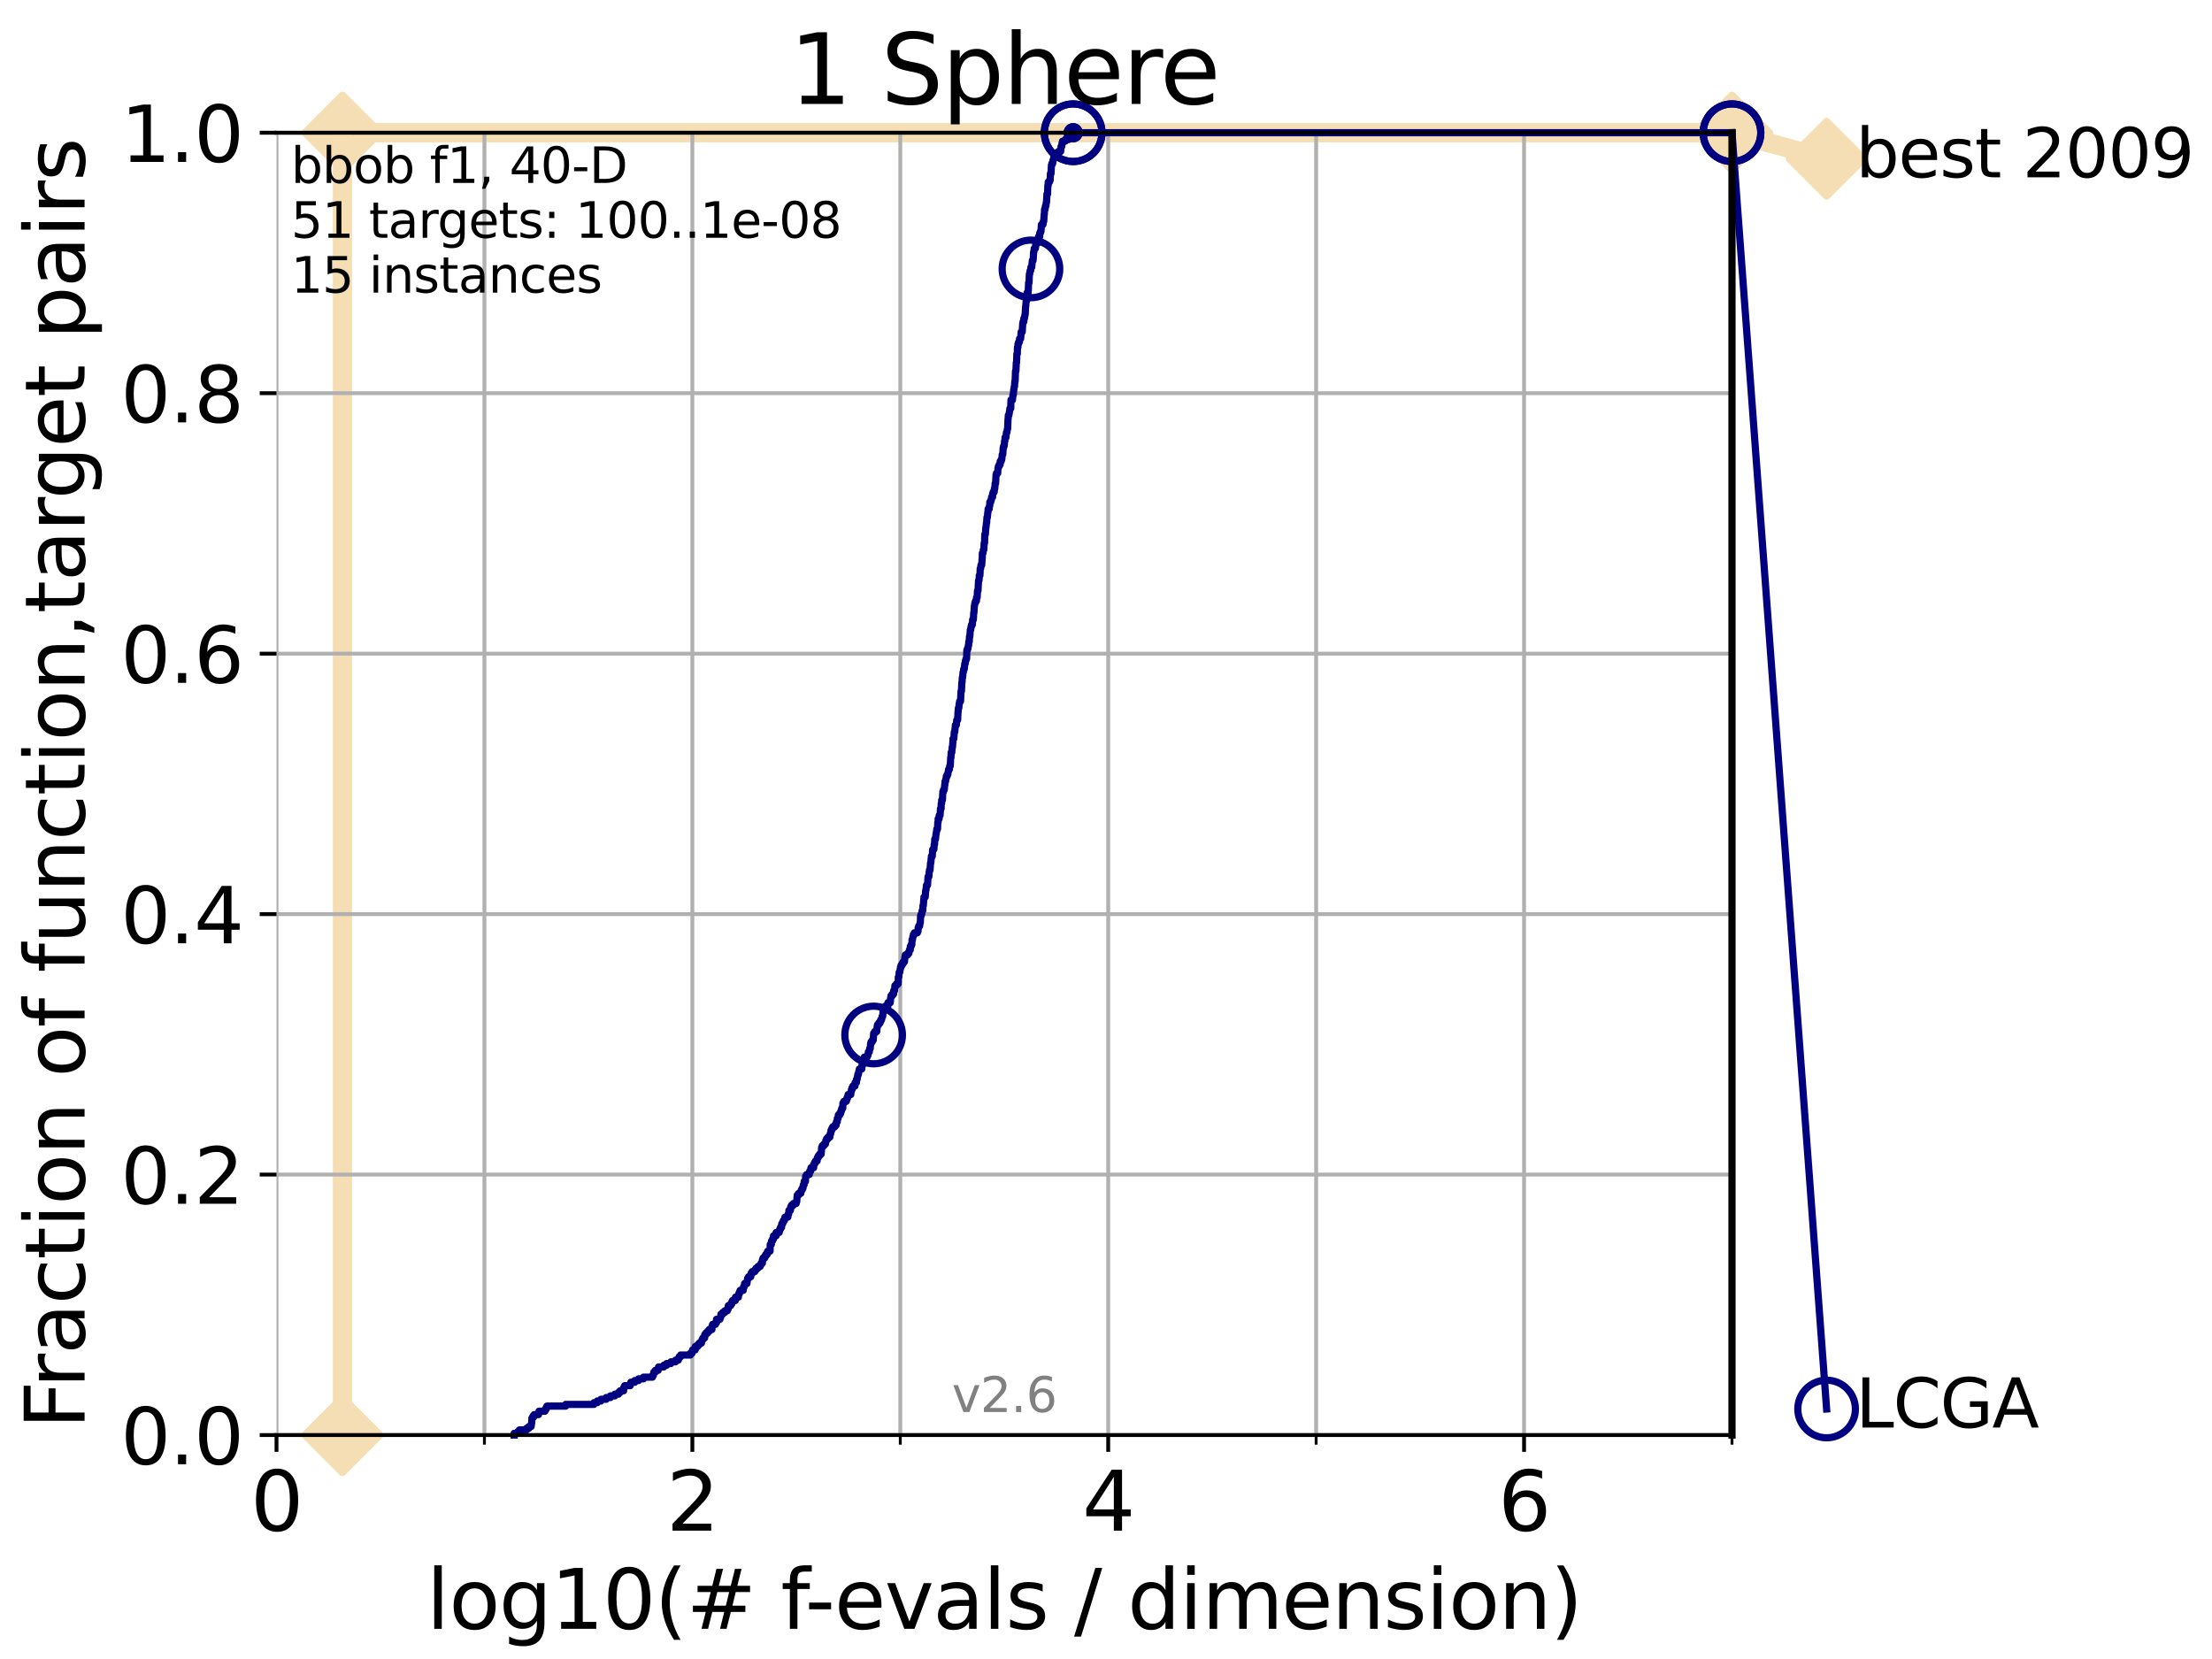 <?xml version="1.0" encoding="utf-8" standalone="no"?>
<!DOCTYPE svg PUBLIC "-//W3C//DTD SVG 1.1//EN"
  "http://www.w3.org/Graphics/SVG/1.1/DTD/svg11.dtd">
<svg xmlns:xlink="http://www.w3.org/1999/xlink" width="460.8pt" height="345.6pt" viewBox="0 0 460.8 345.6" xmlns="http://www.w3.org/2000/svg" version="1.1">
 <defs>
  <style type="text/css">*{stroke-linejoin: round; stroke-linecap: butt}</style>
 </defs>
 <g id="figure_1">
  <g id="patch_1">
   <path d="M 0 345.6 
L 460.8 345.6 
L 460.8 0 
L 0 0 
z
" style="fill: #ffffff"/>
  </g>
  <g id="axes_1">
   <g id="patch_2">
    <path d="M 57.6 298.944 
L 360.806 298.944 
L 360.806 27.648 
L 57.6 27.648 
z
" style="fill: #ffffff"/>
   </g>
   <g id="line2d_1">
    <path d="M 71.332 298.944 
L 71.332 27.648 
L 360.806 27.648 
" style="fill: none; stroke: #f5deb3; stroke-width: 4; stroke-linecap: square"/>
   </g>
   <g id="line2d_2">
    <defs>
     <path id="mf26e2d98b4" d="M 0 7.778 
L 7.778 0 
L 0 -7.778 
L -7.778 0 
z
" style="stroke: #f5deb3; stroke-width: 1.5; stroke-linejoin: miter"/>
    </defs>
    <g>
     <use xlink:href="#mf26e2d98b4" x="71.332" y="298.944" style="fill: #f5deb3; stroke: #f5deb3; stroke-width: 1.5; stroke-linejoin: miter"/>
     <use xlink:href="#mf26e2d98b4" x="71.332" y="298.944" style="fill: #f5deb3; stroke: #f5deb3; stroke-width: 1.5; stroke-linejoin: miter"/>
     <use xlink:href="#mf26e2d98b4" x="71.332" y="27.648" style="fill: #f5deb3; stroke: #f5deb3; stroke-width: 1.5; stroke-linejoin: miter"/>
     <use xlink:href="#mf26e2d98b4" x="71.332" y="27.648" style="fill: #f5deb3; stroke: #f5deb3; stroke-width: 1.5; stroke-linejoin: miter"/>
     <use xlink:href="#mf26e2d98b4" x="360.806" y="27.648" style="fill: #f5deb3; stroke: #f5deb3; stroke-width: 1.5; stroke-linejoin: miter"/>
    </g>
   </g>
   <g id="line2d_3">
    <path style="fill: none; stroke: #f5deb3; stroke-width: 4; stroke-linecap: square"/>
    <g/>
   </g>
   <g id="line2d_4">
    <path d="M 360.806 27.648 
L 380.515 33.074 
" style="fill: none; stroke: #f5deb3; stroke-width: 4; stroke-linecap: square"/>
    <g>
     <use xlink:href="#mf26e2d98b4" x="360.806" y="27.648" style="fill: #f5deb3; stroke: #f5deb3; stroke-width: 1.5; stroke-linejoin: miter"/>
     <use xlink:href="#mf26e2d98b4" x="380.515" y="33.074" style="fill: #f5deb3; stroke: #f5deb3; stroke-width: 1.5; stroke-linejoin: miter"/>
    </g>
   </g>
   <g id="matplotlib.axis_1">
    <g id="xtick_1">
     <g id="line2d_5">
      <path d="M 57.6 298.944 
L 57.6 27.648 
" clip-path="url(#pae70e0c461)" style="fill: none; stroke: #b0b0b0; stroke-width: 0.8; stroke-linecap: square"/>
     </g>
     <g id="line2d_6">
      <defs>
       <path id="m8754c2c9b6" d="M 0 0 
L 0 3.5 
" style="stroke: #000000; stroke-width: 0.8"/>
      </defs>
      <g>
       <use xlink:href="#m8754c2c9b6" x="57.6" y="298.944" style="stroke: #000000; stroke-width: 0.8"/>
      </g>
     </g>
     <g id="text_1">
      <!-- 0 -->
      <g transform="translate(52.192 318.861)scale(0.17 -0.17)">
       <defs>
        <path id="DejaVuSans-30" d="M 2034 4250 
Q 1547 4250 1301 3770 
Q 1056 3291 1056 2328 
Q 1056 1369 1301 889 
Q 1547 409 2034 409 
Q 2525 409 2770 889 
Q 3016 1369 3016 2328 
Q 3016 3291 2770 3770 
Q 2525 4250 2034 4250 
z
M 2034 4750 
Q 2819 4750 3233 4129 
Q 3647 3509 3647 2328 
Q 3647 1150 3233 529 
Q 2819 -91 2034 -91 
Q 1250 -91 836 529 
Q 422 1150 422 2328 
Q 422 3509 836 4129 
Q 1250 4750 2034 4750 
z
" transform="scale(0.016)"/>
       </defs>
       <use xlink:href="#DejaVuSans-30"/>
      </g>
     </g>
    </g>
    <g id="xtick_2">
     <g id="line2d_7">
      <path d="M 144.23 298.944 
L 144.23 27.648 
" clip-path="url(#pae70e0c461)" style="fill: none; stroke: #b0b0b0; stroke-width: 0.8; stroke-linecap: square"/>
     </g>
     <g id="line2d_8">
      <g>
       <use xlink:href="#m8754c2c9b6" x="144.23" y="298.944" style="stroke: #000000; stroke-width: 0.8"/>
      </g>
     </g>
     <g id="text_2">
      <!-- 2 -->
      <g transform="translate(138.822 318.861)scale(0.17 -0.17)">
       <defs>
        <path id="DejaVuSans-32" d="M 1228 531 
L 3431 531 
L 3431 0 
L 469 0 
L 469 531 
Q 828 903 1448 1529 
Q 2069 2156 2228 2338 
Q 2531 2678 2651 2914 
Q 2772 3150 2772 3378 
Q 2772 3750 2511 3984 
Q 2250 4219 1831 4219 
Q 1534 4219 1204 4116 
Q 875 4013 500 3803 
L 500 4441 
Q 881 4594 1212 4672 
Q 1544 4750 1819 4750 
Q 2544 4750 2975 4387 
Q 3406 4025 3406 3419 
Q 3406 3131 3298 2873 
Q 3191 2616 2906 2266 
Q 2828 2175 2409 1742 
Q 1991 1309 1228 531 
z
" transform="scale(0.016)"/>
       </defs>
       <use xlink:href="#DejaVuSans-32"/>
      </g>
     </g>
    </g>
    <g id="xtick_3">
     <g id="line2d_9">
      <path d="M 230.861 298.944 
L 230.861 27.648 
" clip-path="url(#pae70e0c461)" style="fill: none; stroke: #b0b0b0; stroke-width: 0.8; stroke-linecap: square"/>
     </g>
     <g id="line2d_10">
      <g>
       <use xlink:href="#m8754c2c9b6" x="230.861" y="298.944" style="stroke: #000000; stroke-width: 0.8"/>
      </g>
     </g>
     <g id="text_3">
      <!-- 4 -->
      <g transform="translate(225.453 318.861)scale(0.17 -0.17)">
       <defs>
        <path id="DejaVuSans-34" d="M 2419 4116 
L 825 1625 
L 2419 1625 
L 2419 4116 
z
M 2253 4666 
L 3047 4666 
L 3047 1625 
L 3713 1625 
L 3713 1100 
L 3047 1100 
L 3047 0 
L 2419 0 
L 2419 1100 
L 313 1100 
L 313 1709 
L 2253 4666 
z
" transform="scale(0.016)"/>
       </defs>
       <use xlink:href="#DejaVuSans-34"/>
      </g>
     </g>
    </g>
    <g id="xtick_4">
     <g id="line2d_11">
      <path d="M 317.491 298.944 
L 317.491 27.648 
" clip-path="url(#pae70e0c461)" style="fill: none; stroke: #b0b0b0; stroke-width: 0.8; stroke-linecap: square"/>
     </g>
     <g id="line2d_12">
      <g>
       <use xlink:href="#m8754c2c9b6" x="317.491" y="298.944" style="stroke: #000000; stroke-width: 0.8"/>
      </g>
     </g>
     <g id="text_4">
      <!-- 6 -->
      <g transform="translate(312.083 318.861)scale(0.17 -0.17)">
       <defs>
        <path id="DejaVuSans-36" d="M 2113 2584 
Q 1688 2584 1439 2293 
Q 1191 2003 1191 1497 
Q 1191 994 1439 701 
Q 1688 409 2113 409 
Q 2538 409 2786 701 
Q 3034 994 3034 1497 
Q 3034 2003 2786 2293 
Q 2538 2584 2113 2584 
z
M 3366 4563 
L 3366 3988 
Q 3128 4100 2886 4159 
Q 2644 4219 2406 4219 
Q 1781 4219 1451 3797 
Q 1122 3375 1075 2522 
Q 1259 2794 1537 2939 
Q 1816 3084 2150 3084 
Q 2853 3084 3261 2657 
Q 3669 2231 3669 1497 
Q 3669 778 3244 343 
Q 2819 -91 2113 -91 
Q 1303 -91 875 529 
Q 447 1150 447 2328 
Q 447 3434 972 4092 
Q 1497 4750 2381 4750 
Q 2619 4750 2861 4703 
Q 3103 4656 3366 4563 
z
" transform="scale(0.016)"/>
       </defs>
       <use xlink:href="#DejaVuSans-36"/>
      </g>
     </g>
    </g>
    <g id="xtick_5">
     <g id="line2d_13">
      <path d="M 100.915 298.944 
L 100.915 27.648 
" clip-path="url(#pae70e0c461)" style="fill: none; stroke: #b0b0b0; stroke-width: 0.8; stroke-linecap: square"/>
     </g>
     <g id="line2d_14">
      <defs>
       <path id="m5aed774a8b" d="M 0 0 
L 0 2 
" style="stroke: #000000; stroke-width: 0.6"/>
      </defs>
      <g>
       <use xlink:href="#m5aed774a8b" x="100.915" y="298.944" style="stroke: #000000; stroke-width: 0.6"/>
      </g>
     </g>
    </g>
    <g id="xtick_6">
     <g id="line2d_15">
      <path d="M 187.546 298.944 
L 187.546 27.648 
" clip-path="url(#pae70e0c461)" style="fill: none; stroke: #b0b0b0; stroke-width: 0.8; stroke-linecap: square"/>
     </g>
     <g id="line2d_16">
      <g>
       <use xlink:href="#m5aed774a8b" x="187.546" y="298.944" style="stroke: #000000; stroke-width: 0.6"/>
      </g>
     </g>
    </g>
    <g id="xtick_7">
     <g id="line2d_17">
      <path d="M 274.176 298.944 
L 274.176 27.648 
" clip-path="url(#pae70e0c461)" style="fill: none; stroke: #b0b0b0; stroke-width: 0.8; stroke-linecap: square"/>
     </g>
     <g id="line2d_18">
      <g>
       <use xlink:href="#m5aed774a8b" x="274.176" y="298.944" style="stroke: #000000; stroke-width: 0.6"/>
      </g>
     </g>
    </g>
    <g id="xtick_8">
     <g id="line2d_19">
      <path d="M 360.806 298.944 
L 360.806 27.648 
" clip-path="url(#pae70e0c461)" style="fill: none; stroke: #b0b0b0; stroke-width: 0.8; stroke-linecap: square"/>
     </g>
     <g id="line2d_20">
      <g>
       <use xlink:href="#m5aed774a8b" x="360.806" y="298.944" style="stroke: #000000; stroke-width: 0.6"/>
      </g>
     </g>
    </g>
    <g id="text_5">
     <!-- log10(# f-evals / dimension) -->
     <g transform="translate(88.823 339.314)scale(0.17 -0.17)">
      <defs>
       <path id="DejaVuSans-6c" d="M 603 4863 
L 1178 4863 
L 1178 0 
L 603 0 
L 603 4863 
z
" transform="scale(0.016)"/>
       <path id="DejaVuSans-6f" d="M 1959 3097 
Q 1497 3097 1228 2736 
Q 959 2375 959 1747 
Q 959 1119 1226 758 
Q 1494 397 1959 397 
Q 2419 397 2687 759 
Q 2956 1122 2956 1747 
Q 2956 2369 2687 2733 
Q 2419 3097 1959 3097 
z
M 1959 3584 
Q 2709 3584 3137 3096 
Q 3566 2609 3566 1747 
Q 3566 888 3137 398 
Q 2709 -91 1959 -91 
Q 1206 -91 779 398 
Q 353 888 353 1747 
Q 353 2609 779 3096 
Q 1206 3584 1959 3584 
z
" transform="scale(0.016)"/>
       <path id="DejaVuSans-67" d="M 2906 1791 
Q 2906 2416 2648 2759 
Q 2391 3103 1925 3103 
Q 1463 3103 1205 2759 
Q 947 2416 947 1791 
Q 947 1169 1205 825 
Q 1463 481 1925 481 
Q 2391 481 2648 825 
Q 2906 1169 2906 1791 
z
M 3481 434 
Q 3481 -459 3084 -895 
Q 2688 -1331 1869 -1331 
Q 1566 -1331 1297 -1286 
Q 1028 -1241 775 -1147 
L 775 -588 
Q 1028 -725 1275 -790 
Q 1522 -856 1778 -856 
Q 2344 -856 2625 -561 
Q 2906 -266 2906 331 
L 2906 616 
Q 2728 306 2450 153 
Q 2172 0 1784 0 
Q 1141 0 747 490 
Q 353 981 353 1791 
Q 353 2603 747 3093 
Q 1141 3584 1784 3584 
Q 2172 3584 2450 3431 
Q 2728 3278 2906 2969 
L 2906 3500 
L 3481 3500 
L 3481 434 
z
" transform="scale(0.016)"/>
       <path id="DejaVuSans-31" d="M 794 531 
L 1825 531 
L 1825 4091 
L 703 3866 
L 703 4441 
L 1819 4666 
L 2450 4666 
L 2450 531 
L 3481 531 
L 3481 0 
L 794 0 
L 794 531 
z
" transform="scale(0.016)"/>
       <path id="DejaVuSans-28" d="M 1984 4856 
Q 1566 4138 1362 3434 
Q 1159 2731 1159 2009 
Q 1159 1288 1364 580 
Q 1569 -128 1984 -844 
L 1484 -844 
Q 1016 -109 783 600 
Q 550 1309 550 2009 
Q 550 2706 781 3412 
Q 1013 4119 1484 4856 
L 1984 4856 
z
" transform="scale(0.016)"/>
       <path id="DejaVuSans-23" d="M 3272 2816 
L 2363 2816 
L 2100 1772 
L 3016 1772 
L 3272 2816 
z
M 2803 4594 
L 2478 3297 
L 3391 3297 
L 3719 4594 
L 4219 4594 
L 3897 3297 
L 4872 3297 
L 4872 2816 
L 3775 2816 
L 3519 1772 
L 4513 1772 
L 4513 1294 
L 3397 1294 
L 3072 0 
L 2572 0 
L 2894 1294 
L 1978 1294 
L 1656 0 
L 1153 0 
L 1478 1294 
L 494 1294 
L 494 1772 
L 1594 1772 
L 1856 2816 
L 850 2816 
L 850 3297 
L 1978 3297 
L 2297 4594 
L 2803 4594 
z
" transform="scale(0.016)"/>
       <path id="DejaVuSans-20" transform="scale(0.016)"/>
       <path id="DejaVuSans-66" d="M 2375 4863 
L 2375 4384 
L 1825 4384 
Q 1516 4384 1395 4259 
Q 1275 4134 1275 3809 
L 1275 3500 
L 2222 3500 
L 2222 3053 
L 1275 3053 
L 1275 0 
L 697 0 
L 697 3053 
L 147 3053 
L 147 3500 
L 697 3500 
L 697 3744 
Q 697 4328 969 4595 
Q 1241 4863 1831 4863 
L 2375 4863 
z
" transform="scale(0.016)"/>
       <path id="DejaVuSans-2d" d="M 313 2009 
L 1997 2009 
L 1997 1497 
L 313 1497 
L 313 2009 
z
" transform="scale(0.016)"/>
       <path id="DejaVuSans-65" d="M 3597 1894 
L 3597 1613 
L 953 1613 
Q 991 1019 1311 708 
Q 1631 397 2203 397 
Q 2534 397 2845 478 
Q 3156 559 3463 722 
L 3463 178 
Q 3153 47 2828 -22 
Q 2503 -91 2169 -91 
Q 1331 -91 842 396 
Q 353 884 353 1716 
Q 353 2575 817 3079 
Q 1281 3584 2069 3584 
Q 2775 3584 3186 3129 
Q 3597 2675 3597 1894 
z
M 3022 2063 
Q 3016 2534 2758 2815 
Q 2500 3097 2075 3097 
Q 1594 3097 1305 2825 
Q 1016 2553 972 2059 
L 3022 2063 
z
" transform="scale(0.016)"/>
       <path id="DejaVuSans-76" d="M 191 3500 
L 800 3500 
L 1894 563 
L 2988 3500 
L 3597 3500 
L 2284 0 
L 1503 0 
L 191 3500 
z
" transform="scale(0.016)"/>
       <path id="DejaVuSans-61" d="M 2194 1759 
Q 1497 1759 1228 1600 
Q 959 1441 959 1056 
Q 959 750 1161 570 
Q 1363 391 1709 391 
Q 2188 391 2477 730 
Q 2766 1069 2766 1631 
L 2766 1759 
L 2194 1759 
z
M 3341 1997 
L 3341 0 
L 2766 0 
L 2766 531 
Q 2569 213 2275 61 
Q 1981 -91 1556 -91 
Q 1019 -91 701 211 
Q 384 513 384 1019 
Q 384 1609 779 1909 
Q 1175 2209 1959 2209 
L 2766 2209 
L 2766 2266 
Q 2766 2663 2505 2880 
Q 2244 3097 1772 3097 
Q 1472 3097 1187 3025 
Q 903 2953 641 2809 
L 641 3341 
Q 956 3463 1253 3523 
Q 1550 3584 1831 3584 
Q 2591 3584 2966 3190 
Q 3341 2797 3341 1997 
z
" transform="scale(0.016)"/>
       <path id="DejaVuSans-73" d="M 2834 3397 
L 2834 2853 
Q 2591 2978 2328 3040 
Q 2066 3103 1784 3103 
Q 1356 3103 1142 2972 
Q 928 2841 928 2578 
Q 928 2378 1081 2264 
Q 1234 2150 1697 2047 
L 1894 2003 
Q 2506 1872 2764 1633 
Q 3022 1394 3022 966 
Q 3022 478 2636 193 
Q 2250 -91 1575 -91 
Q 1294 -91 989 -36 
Q 684 19 347 128 
L 347 722 
Q 666 556 975 473 
Q 1284 391 1588 391 
Q 1994 391 2212 530 
Q 2431 669 2431 922 
Q 2431 1156 2273 1281 
Q 2116 1406 1581 1522 
L 1381 1569 
Q 847 1681 609 1914 
Q 372 2147 372 2553 
Q 372 3047 722 3315 
Q 1072 3584 1716 3584 
Q 2034 3584 2315 3537 
Q 2597 3491 2834 3397 
z
" transform="scale(0.016)"/>
       <path id="DejaVuSans-2f" d="M 1625 4666 
L 2156 4666 
L 531 -594 
L 0 -594 
L 1625 4666 
z
" transform="scale(0.016)"/>
       <path id="DejaVuSans-64" d="M 2906 2969 
L 2906 4863 
L 3481 4863 
L 3481 0 
L 2906 0 
L 2906 525 
Q 2725 213 2448 61 
Q 2172 -91 1784 -91 
Q 1150 -91 751 415 
Q 353 922 353 1747 
Q 353 2572 751 3078 
Q 1150 3584 1784 3584 
Q 2172 3584 2448 3432 
Q 2725 3281 2906 2969 
z
M 947 1747 
Q 947 1113 1208 752 
Q 1469 391 1925 391 
Q 2381 391 2643 752 
Q 2906 1113 2906 1747 
Q 2906 2381 2643 2742 
Q 2381 3103 1925 3103 
Q 1469 3103 1208 2742 
Q 947 2381 947 1747 
z
" transform="scale(0.016)"/>
       <path id="DejaVuSans-69" d="M 603 3500 
L 1178 3500 
L 1178 0 
L 603 0 
L 603 3500 
z
M 603 4863 
L 1178 4863 
L 1178 4134 
L 603 4134 
L 603 4863 
z
" transform="scale(0.016)"/>
       <path id="DejaVuSans-6d" d="M 3328 2828 
Q 3544 3216 3844 3400 
Q 4144 3584 4550 3584 
Q 5097 3584 5394 3201 
Q 5691 2819 5691 2113 
L 5691 0 
L 5113 0 
L 5113 2094 
Q 5113 2597 4934 2840 
Q 4756 3084 4391 3084 
Q 3944 3084 3684 2787 
Q 3425 2491 3425 1978 
L 3425 0 
L 2847 0 
L 2847 2094 
Q 2847 2600 2669 2842 
Q 2491 3084 2119 3084 
Q 1678 3084 1418 2786 
Q 1159 2488 1159 1978 
L 1159 0 
L 581 0 
L 581 3500 
L 1159 3500 
L 1159 2956 
Q 1356 3278 1631 3431 
Q 1906 3584 2284 3584 
Q 2666 3584 2933 3390 
Q 3200 3197 3328 2828 
z
" transform="scale(0.016)"/>
       <path id="DejaVuSans-6e" d="M 3513 2113 
L 3513 0 
L 2938 0 
L 2938 2094 
Q 2938 2591 2744 2837 
Q 2550 3084 2163 3084 
Q 1697 3084 1428 2787 
Q 1159 2491 1159 1978 
L 1159 0 
L 581 0 
L 581 3500 
L 1159 3500 
L 1159 2956 
Q 1366 3272 1645 3428 
Q 1925 3584 2291 3584 
Q 2894 3584 3203 3211 
Q 3513 2838 3513 2113 
z
" transform="scale(0.016)"/>
       <path id="DejaVuSans-29" d="M 513 4856 
L 1013 4856 
Q 1481 4119 1714 3412 
Q 1947 2706 1947 2009 
Q 1947 1309 1714 600 
Q 1481 -109 1013 -844 
L 513 -844 
Q 928 -128 1133 580 
Q 1338 1288 1338 2009 
Q 1338 2731 1133 3434 
Q 928 4138 513 4856 
z
" transform="scale(0.016)"/>
      </defs>
      <use xlink:href="#DejaVuSans-6c"/>
      <use xlink:href="#DejaVuSans-6f" x="27.783"/>
      <use xlink:href="#DejaVuSans-67" x="88.965"/>
      <use xlink:href="#DejaVuSans-31" x="152.441"/>
      <use xlink:href="#DejaVuSans-30" x="216.064"/>
      <use xlink:href="#DejaVuSans-28" x="279.688"/>
      <use xlink:href="#DejaVuSans-23" x="318.701"/>
      <use xlink:href="#DejaVuSans-20" x="402.49"/>
      <use xlink:href="#DejaVuSans-66" x="434.277"/>
      <use xlink:href="#DejaVuSans-2d" x="463.982"/>
      <use xlink:href="#DejaVuSans-65" x="500.066"/>
      <use xlink:href="#DejaVuSans-76" x="561.59"/>
      <use xlink:href="#DejaVuSans-61" x="620.77"/>
      <use xlink:href="#DejaVuSans-6c" x="682.049"/>
      <use xlink:href="#DejaVuSans-73" x="709.832"/>
      <use xlink:href="#DejaVuSans-20" x="761.932"/>
      <use xlink:href="#DejaVuSans-2f" x="793.719"/>
      <use xlink:href="#DejaVuSans-20" x="827.41"/>
      <use xlink:href="#DejaVuSans-64" x="859.197"/>
      <use xlink:href="#DejaVuSans-69" x="922.674"/>
      <use xlink:href="#DejaVuSans-6d" x="950.457"/>
      <use xlink:href="#DejaVuSans-65" x="1047.869"/>
      <use xlink:href="#DejaVuSans-6e" x="1109.393"/>
      <use xlink:href="#DejaVuSans-73" x="1172.771"/>
      <use xlink:href="#DejaVuSans-69" x="1224.871"/>
      <use xlink:href="#DejaVuSans-6f" x="1252.654"/>
      <use xlink:href="#DejaVuSans-6e" x="1313.836"/>
      <use xlink:href="#DejaVuSans-29" x="1377.215"/>
     </g>
    </g>
   </g>
   <g id="matplotlib.axis_2">
    <g id="ytick_1">
     <g id="line2d_21">
      <path d="M 57.6 298.944 
L 360.806 298.944 
" clip-path="url(#pae70e0c461)" style="fill: none; stroke: #b0b0b0; stroke-width: 0.8; stroke-linecap: square"/>
     </g>
     <g id="line2d_22">
      <defs>
       <path id="mece5487384" d="M 0 0 
L -3.5 0 
" style="stroke: #000000; stroke-width: 0.8"/>
      </defs>
      <g>
       <use xlink:href="#mece5487384" x="57.6" y="298.944" style="stroke: #000000; stroke-width: 0.8"/>
      </g>
     </g>
     <g id="text_6">
      <!-- 0.0 -->
      <g transform="translate(25.155 305.023)scale(0.16 -0.16)">
       <defs>
        <path id="DejaVuSans-2e" d="M 684 794 
L 1344 794 
L 1344 0 
L 684 0 
L 684 794 
z
" transform="scale(0.016)"/>
       </defs>
       <use xlink:href="#DejaVuSans-30"/>
       <use xlink:href="#DejaVuSans-2e" x="63.623"/>
       <use xlink:href="#DejaVuSans-30" x="95.41"/>
      </g>
     </g>
    </g>
    <g id="ytick_2">
     <g id="line2d_23">
      <path d="M 57.6 244.685 
L 360.806 244.685 
" clip-path="url(#pae70e0c461)" style="fill: none; stroke: #b0b0b0; stroke-width: 0.8; stroke-linecap: square"/>
     </g>
     <g id="line2d_24">
      <g>
       <use xlink:href="#mece5487384" x="57.6" y="244.685" style="stroke: #000000; stroke-width: 0.8"/>
      </g>
     </g>
     <g id="text_7">
      <!-- 0.2 -->
      <g transform="translate(25.155 250.764)scale(0.16 -0.16)">
       <use xlink:href="#DejaVuSans-30"/>
       <use xlink:href="#DejaVuSans-2e" x="63.623"/>
       <use xlink:href="#DejaVuSans-32" x="95.41"/>
      </g>
     </g>
    </g>
    <g id="ytick_3">
     <g id="line2d_25">
      <path d="M 57.6 190.426 
L 360.806 190.426 
" clip-path="url(#pae70e0c461)" style="fill: none; stroke: #b0b0b0; stroke-width: 0.8; stroke-linecap: square"/>
     </g>
     <g id="line2d_26">
      <g>
       <use xlink:href="#mece5487384" x="57.6" y="190.426" style="stroke: #000000; stroke-width: 0.8"/>
      </g>
     </g>
     <g id="text_8">
      <!-- 0.4 -->
      <g transform="translate(25.155 196.504)scale(0.16 -0.16)">
       <use xlink:href="#DejaVuSans-30"/>
       <use xlink:href="#DejaVuSans-2e" x="63.623"/>
       <use xlink:href="#DejaVuSans-34" x="95.41"/>
      </g>
     </g>
    </g>
    <g id="ytick_4">
     <g id="line2d_27">
      <path d="M 57.6 136.166 
L 360.806 136.166 
" clip-path="url(#pae70e0c461)" style="fill: none; stroke: #b0b0b0; stroke-width: 0.8; stroke-linecap: square"/>
     </g>
     <g id="line2d_28">
      <g>
       <use xlink:href="#mece5487384" x="57.6" y="136.166" style="stroke: #000000; stroke-width: 0.8"/>
      </g>
     </g>
     <g id="text_9">
      <!-- 0.6 -->
      <g transform="translate(25.155 142.245)scale(0.16 -0.16)">
       <use xlink:href="#DejaVuSans-30"/>
       <use xlink:href="#DejaVuSans-2e" x="63.623"/>
       <use xlink:href="#DejaVuSans-36" x="95.41"/>
      </g>
     </g>
    </g>
    <g id="ytick_5">
     <g id="line2d_29">
      <path d="M 57.6 81.907 
L 360.806 81.907 
" clip-path="url(#pae70e0c461)" style="fill: none; stroke: #b0b0b0; stroke-width: 0.8; stroke-linecap: square"/>
     </g>
     <g id="line2d_30">
      <g>
       <use xlink:href="#mece5487384" x="57.6" y="81.907" style="stroke: #000000; stroke-width: 0.8"/>
      </g>
     </g>
     <g id="text_10">
      <!-- 0.8 -->
      <g transform="translate(25.155 87.986)scale(0.16 -0.16)">
       <defs>
        <path id="DejaVuSans-38" d="M 2034 2216 
Q 1584 2216 1326 1975 
Q 1069 1734 1069 1313 
Q 1069 891 1326 650 
Q 1584 409 2034 409 
Q 2484 409 2743 651 
Q 3003 894 3003 1313 
Q 3003 1734 2745 1975 
Q 2488 2216 2034 2216 
z
M 1403 2484 
Q 997 2584 770 2862 
Q 544 3141 544 3541 
Q 544 4100 942 4425 
Q 1341 4750 2034 4750 
Q 2731 4750 3128 4425 
Q 3525 4100 3525 3541 
Q 3525 3141 3298 2862 
Q 3072 2584 2669 2484 
Q 3125 2378 3379 2068 
Q 3634 1759 3634 1313 
Q 3634 634 3220 271 
Q 2806 -91 2034 -91 
Q 1263 -91 848 271 
Q 434 634 434 1313 
Q 434 1759 690 2068 
Q 947 2378 1403 2484 
z
M 1172 3481 
Q 1172 3119 1398 2916 
Q 1625 2713 2034 2713 
Q 2441 2713 2670 2916 
Q 2900 3119 2900 3481 
Q 2900 3844 2670 4047 
Q 2441 4250 2034 4250 
Q 1625 4250 1398 4047 
Q 1172 3844 1172 3481 
z
" transform="scale(0.016)"/>
       </defs>
       <use xlink:href="#DejaVuSans-30"/>
       <use xlink:href="#DejaVuSans-2e" x="63.623"/>
       <use xlink:href="#DejaVuSans-38" x="95.41"/>
      </g>
     </g>
    </g>
    <g id="ytick_6">
     <g id="line2d_31">
      <path d="M 57.6 27.648 
L 360.806 27.648 
" clip-path="url(#pae70e0c461)" style="fill: none; stroke: #b0b0b0; stroke-width: 0.8; stroke-linecap: square"/>
     </g>
     <g id="line2d_32">
      <g>
       <use xlink:href="#mece5487384" x="57.6" y="27.648" style="stroke: #000000; stroke-width: 0.8"/>
      </g>
     </g>
     <g id="text_11">
      <!-- 1.0 -->
      <g transform="translate(25.155 33.727)scale(0.16 -0.16)">
       <use xlink:href="#DejaVuSans-31"/>
       <use xlink:href="#DejaVuSans-2e" x="63.623"/>
       <use xlink:href="#DejaVuSans-30" x="95.41"/>
      </g>
     </g>
    </g>
    <g id="text_12">
     <!-- Fraction of function,target pairs -->
     <g transform="translate(17.62 297.681)rotate(-90)scale(0.17 -0.17)">
      <defs>
       <path id="DejaVuSans-46" d="M 628 4666 
L 3309 4666 
L 3309 4134 
L 1259 4134 
L 1259 2759 
L 3109 2759 
L 3109 2228 
L 1259 2228 
L 1259 0 
L 628 0 
L 628 4666 
z
" transform="scale(0.016)"/>
       <path id="DejaVuSans-72" d="M 2631 2963 
Q 2534 3019 2420 3045 
Q 2306 3072 2169 3072 
Q 1681 3072 1420 2755 
Q 1159 2438 1159 1844 
L 1159 0 
L 581 0 
L 581 3500 
L 1159 3500 
L 1159 2956 
Q 1341 3275 1631 3429 
Q 1922 3584 2338 3584 
Q 2397 3584 2469 3576 
Q 2541 3569 2628 3553 
L 2631 2963 
z
" transform="scale(0.016)"/>
       <path id="DejaVuSans-63" d="M 3122 3366 
L 3122 2828 
Q 2878 2963 2633 3030 
Q 2388 3097 2138 3097 
Q 1578 3097 1268 2742 
Q 959 2388 959 1747 
Q 959 1106 1268 751 
Q 1578 397 2138 397 
Q 2388 397 2633 464 
Q 2878 531 3122 666 
L 3122 134 
Q 2881 22 2623 -34 
Q 2366 -91 2075 -91 
Q 1284 -91 818 406 
Q 353 903 353 1747 
Q 353 2603 823 3093 
Q 1294 3584 2113 3584 
Q 2378 3584 2631 3529 
Q 2884 3475 3122 3366 
z
" transform="scale(0.016)"/>
       <path id="DejaVuSans-74" d="M 1172 4494 
L 1172 3500 
L 2356 3500 
L 2356 3053 
L 1172 3053 
L 1172 1153 
Q 1172 725 1289 603 
Q 1406 481 1766 481 
L 2356 481 
L 2356 0 
L 1766 0 
Q 1100 0 847 248 
Q 594 497 594 1153 
L 594 3053 
L 172 3053 
L 172 3500 
L 594 3500 
L 594 4494 
L 1172 4494 
z
" transform="scale(0.016)"/>
       <path id="DejaVuSans-75" d="M 544 1381 
L 544 3500 
L 1119 3500 
L 1119 1403 
Q 1119 906 1312 657 
Q 1506 409 1894 409 
Q 2359 409 2629 706 
Q 2900 1003 2900 1516 
L 2900 3500 
L 3475 3500 
L 3475 0 
L 2900 0 
L 2900 538 
Q 2691 219 2414 64 
Q 2138 -91 1772 -91 
Q 1169 -91 856 284 
Q 544 659 544 1381 
z
M 1991 3584 
L 1991 3584 
z
" transform="scale(0.016)"/>
       <path id="DejaVuSans-2c" d="M 750 794 
L 1409 794 
L 1409 256 
L 897 -744 
L 494 -744 
L 750 256 
L 750 794 
z
" transform="scale(0.016)"/>
       <path id="DejaVuSans-70" d="M 1159 525 
L 1159 -1331 
L 581 -1331 
L 581 3500 
L 1159 3500 
L 1159 2969 
Q 1341 3281 1617 3432 
Q 1894 3584 2278 3584 
Q 2916 3584 3314 3078 
Q 3713 2572 3713 1747 
Q 3713 922 3314 415 
Q 2916 -91 2278 -91 
Q 1894 -91 1617 61 
Q 1341 213 1159 525 
z
M 3116 1747 
Q 3116 2381 2855 2742 
Q 2594 3103 2138 3103 
Q 1681 3103 1420 2742 
Q 1159 2381 1159 1747 
Q 1159 1113 1420 752 
Q 1681 391 2138 391 
Q 2594 391 2855 752 
Q 3116 1113 3116 1747 
z
" transform="scale(0.016)"/>
      </defs>
      <use xlink:href="#DejaVuSans-46"/>
      <use xlink:href="#DejaVuSans-72" x="50.27"/>
      <use xlink:href="#DejaVuSans-61" x="91.383"/>
      <use xlink:href="#DejaVuSans-63" x="152.662"/>
      <use xlink:href="#DejaVuSans-74" x="207.643"/>
      <use xlink:href="#DejaVuSans-69" x="246.852"/>
      <use xlink:href="#DejaVuSans-6f" x="274.635"/>
      <use xlink:href="#DejaVuSans-6e" x="335.816"/>
      <use xlink:href="#DejaVuSans-20" x="399.195"/>
      <use xlink:href="#DejaVuSans-6f" x="430.982"/>
      <use xlink:href="#DejaVuSans-66" x="492.164"/>
      <use xlink:href="#DejaVuSans-20" x="527.369"/>
      <use xlink:href="#DejaVuSans-66" x="559.156"/>
      <use xlink:href="#DejaVuSans-75" x="594.361"/>
      <use xlink:href="#DejaVuSans-6e" x="657.74"/>
      <use xlink:href="#DejaVuSans-63" x="721.119"/>
      <use xlink:href="#DejaVuSans-74" x="776.1"/>
      <use xlink:href="#DejaVuSans-69" x="815.309"/>
      <use xlink:href="#DejaVuSans-6f" x="843.092"/>
      <use xlink:href="#DejaVuSans-6e" x="904.273"/>
      <use xlink:href="#DejaVuSans-2c" x="967.652"/>
      <use xlink:href="#DejaVuSans-74" x="999.439"/>
      <use xlink:href="#DejaVuSans-61" x="1038.648"/>
      <use xlink:href="#DejaVuSans-72" x="1099.928"/>
      <use xlink:href="#DejaVuSans-67" x="1139.291"/>
      <use xlink:href="#DejaVuSans-65" x="1202.768"/>
      <use xlink:href="#DejaVuSans-74" x="1264.291"/>
      <use xlink:href="#DejaVuSans-20" x="1303.5"/>
      <use xlink:href="#DejaVuSans-70" x="1335.287"/>
      <use xlink:href="#DejaVuSans-61" x="1398.764"/>
      <use xlink:href="#DejaVuSans-69" x="1460.043"/>
      <use xlink:href="#DejaVuSans-72" x="1487.826"/>
      <use xlink:href="#DejaVuSans-73" x="1528.939"/>
     </g>
    </g>
   </g>
   <g id="line2d_33">
    <defs>
     <path id="mcca4397e58" d="M 0 1.5 
C 0.398 1.5 0.779 1.342 1.061 1.061 
C 1.342 0.779 1.5 0.398 1.5 0 
C 1.5 -0.398 1.342 -0.779 1.061 -1.061 
C 0.779 -1.342 0.398 -1.5 0 -1.5 
C -0.398 -1.5 -0.779 -1.342 -1.061 -1.061 
C -1.342 -0.779 -1.5 -0.398 -1.5 0 
C -1.5 0.398 -1.342 0.779 -1.061 1.061 
C -0.779 1.342 -0.398 1.5 0 1.5 
z
" style="stroke: #f5deb3"/>
    </defs>
    <g>
     <use xlink:href="#mcca4397e58" x="71.332" y="27.648" style="fill: #f5deb3; stroke: #f5deb3"/>
     <use xlink:href="#mcca4397e58" x="71.332" y="27.648" style="fill: #f5deb3; stroke: #f5deb3"/>
    </g>
   </g>
   <g id="line2d_34">
    <defs>
     <path id="me185109d4f" d="M 0 1.5 
C 0.398 1.5 0.779 1.342 1.061 1.061 
C 1.342 0.779 1.5 0.398 1.5 0 
C 1.5 -0.398 1.342 -0.779 1.061 -1.061 
C 0.779 -1.342 0.398 -1.5 0 -1.5 
C -0.398 -1.5 -0.779 -1.342 -1.061 -1.061 
C -1.342 -0.779 -1.5 -0.398 -1.5 0 
C -1.5 0.398 -1.342 0.779 -1.061 1.061 
C -0.779 1.342 -0.398 1.5 0 1.5 
z
" style="stroke: #000080"/>
    </defs>
    <g>
     <use xlink:href="#me185109d4f" x="223.559" y="27.648" style="fill: #000080; stroke: #000080"/>
     <use xlink:href="#me185109d4f" x="223.559" y="27.648" style="fill: #000080; stroke: #000080"/>
    </g>
   </g>
   <g id="line2d_35">
    <path d="M 107.11 298.944 
L 107.11 298.589 
L 107.872 298.589 
L 107.872 298.235 
L 108.195 298.235 
L 108.195 297.88 
L 109.698 297.88 
L 109.698 297.525 
L 110.193 297.525 
L 110.193 297.171 
L 110.647 297.171 
L 110.73 296.462 
L 110.758 296.462 
L 110.814 295.398 
L 111.007 295.398 
L 111.007 295.043 
L 111.281 295.043 
L 111.281 294.688 
L 112.18 294.688 
L 112.283 293.979 
L 113.526 293.979 
L 113.526 293.624 
L 113.742 293.624 
L 113.742 293.27 
L 113.931 293.27 
L 113.931 292.915 
L 117.849 292.915 
L 117.849 292.561 
L 123.728 292.561 
L 123.728 292.206 
L 124.414 292.206 
L 124.414 291.851 
L 125.181 291.851 
L 125.181 291.497 
L 126.275 291.497 
L 126.275 291.142 
L 127.157 291.142 
L 127.157 290.787 
L 128.079 290.787 
L 128.079 290.433 
L 128.829 290.433 
L 128.829 290.078 
L 129.188 290.078 
L 129.188 289.723 
L 129.907 289.723 
L 129.947 289.014 
L 130.127 289.014 
L 130.127 288.66 
L 131.285 288.66 
L 131.285 288.305 
L 131.406 288.305 
L 131.406 287.95 
L 132.234 287.95 
L 132.234 287.596 
L 133.018 287.596 
L 133.018 287.241 
L 134.04 287.241 
L 134.04 286.886 
L 135.916 286.886 
L 135.916 286.532 
L 136.105 286.532 
L 136.206 285.822 
L 136.52 285.822 
L 136.52 285.468 
L 137.106 285.468 
L 137.189 284.759 
L 138.272 284.759 
L 138.272 284.404 
L 138.881 284.404 
L 138.881 284.049 
L 139.754 284.049 
L 139.754 283.695 
L 140.731 283.695 
L 140.731 283.34 
L 141.305 283.34 
L 141.305 282.985 
L 141.48 282.985 
L 141.48 282.631 
L 141.783 282.631 
L 141.783 282.276 
L 143.812 282.276 
L 143.812 281.922 
L 144.146 281.922 
L 144.146 281.567 
L 144.273 281.567 
L 144.273 281.212 
L 144.823 281.212 
L 144.841 280.503 
L 145.331 280.503 
L 145.331 280.148 
L 145.656 280.148 
L 145.656 279.794 
L 146.126 279.794 
L 146.236 279.084 
L 146.417 279.084 
L 146.417 278.73 
L 146.778 278.73 
L 146.81 278.021 
L 147.071 278.021 
L 147.071 277.666 
L 147.435 277.666 
L 147.435 277.311 
L 147.746 277.311 
L 147.746 276.957 
L 148.315 276.957 
L 148.322 276.247 
L 148.443 276.247 
L 148.443 275.893 
L 149.039 275.893 
L 149.039 275.538 
L 149.263 275.538 
L 149.267 274.829 
L 149.977 274.829 
L 149.977 274.474 
L 150.125 274.474 
L 150.176 273.765 
L 150.557 273.765 
L 150.557 273.41 
L 150.988 273.41 
L 150.988 273.056 
L 151.519 273.056 
L 151.519 272.701 
L 151.691 272.701 
L 151.713 271.992 
L 152.206 271.992 
L 152.206 271.637 
L 152.429 271.637 
L 152.429 271.282 
L 152.571 271.282 
L 152.571 270.928 
L 153.183 270.928 
L 153.21 270.219 
L 153.818 270.219 
L 153.886 269.509 
L 154.032 269.509 
L 154.032 269.155 
L 154.185 269.155 
L 154.185 268.8 
L 154.825 268.8 
L 154.873 268.091 
L 155.038 268.091 
L 155.112 267.381 
L 155.604 267.381 
L 155.673 266.672 
L 155.732 266.672 
L 155.732 266.318 
L 155.94 266.318 
L 155.94 265.963 
L 156.403 265.963 
L 156.448 265.254 
L 156.692 265.254 
L 156.692 264.899 
L 157.239 264.899 
L 157.239 264.544 
L 157.494 264.544 
L 157.494 264.19 
L 157.883 264.19 
L 157.883 263.835 
L 158.352 263.835 
L 158.352 263.48 
L 158.553 263.48 
L 158.553 263.126 
L 158.824 263.126 
L 158.828 262.417 
L 158.962 262.417 
L 158.962 262.062 
L 159.311 262.062 
L 159.311 261.707 
L 159.506 261.707 
L 159.506 261.353 
L 159.794 261.353 
L 159.794 260.998 
L 159.923 260.998 
L 159.923 260.643 
L 160.417 260.643 
L 160.455 259.225 
L 160.686 259.225 
L 160.723 258.516 
L 160.918 258.516 
L 160.918 258.161 
L 161.104 258.161 
L 161.131 257.452 
L 161.671 257.452 
L 161.684 256.742 
L 162.322 256.742 
L 162.322 256.388 
L 162.439 256.388 
L 162.439 256.033 
L 162.595 256.033 
L 162.595 255.678 
L 162.819 255.678 
L 162.845 254.969 
L 163.028 254.969 
L 163.028 254.615 
L 163.183 254.615 
L 163.183 254.26 
L 163.412 254.26 
L 163.515 253.551 
L 164.121 253.551 
L 164.219 252.841 
L 164.314 252.841 
L 164.356 252.132 
L 164.664 252.132 
L 164.721 251.423 
L 164.889 251.423 
L 164.889 251.068 
L 165.268 251.068 
L 165.268 250.714 
L 165.857 250.714 
L 165.857 250.359 
L 165.969 250.359 
L 166.043 249.295 
L 166.089 249.295 
L 166.089 248.94 
L 166.395 248.94 
L 166.395 248.586 
L 166.828 248.586 
L 166.926 247.877 
L 167.113 247.877 
L 167.113 247.522 
L 167.285 247.522 
L 167.351 246.813 
L 167.508 246.813 
L 167.532 246.103 
L 167.798 246.103 
L 167.824 245.039 
L 168.024 245.039 
L 168.024 244.685 
L 168.585 244.685 
L 168.669 243.976 
L 168.879 243.976 
L 168.937 243.266 
L 169.495 243.266 
L 169.498 242.557 
L 169.671 242.557 
L 169.671 242.202 
L 169.881 242.202 
L 169.881 241.848 
L 170.222 241.848 
L 170.284 241.138 
L 170.466 241.138 
L 170.466 240.784 
L 170.728 240.784 
L 170.728 240.429 
L 171.066 240.429 
L 171.17 239.011 
L 171.317 239.011 
L 171.317 238.656 
L 171.662 238.656 
L 171.662 238.301 
L 171.956 238.301 
L 172.035 237.592 
L 172.186 237.592 
L 172.186 237.237 
L 172.477 237.237 
L 172.477 236.883 
L 172.874 236.883 
L 172.943 236.174 
L 173.049 236.174 
L 173.117 235.464 
L 173.273 235.464 
L 173.273 235.11 
L 173.454 235.11 
L 173.454 234.755 
L 173.88 234.755 
L 173.88 234.4 
L 174.178 234.4 
L 174.24 233.691 
L 174.425 233.691 
L 174.428 232.982 
L 174.597 232.982 
L 174.647 232.273 
L 174.929 232.273 
L 174.929 231.918 
L 175.131 231.918 
L 175.131 231.563 
L 175.252 231.563 
L 175.252 231.209 
L 175.369 231.209 
L 175.369 230.854 
L 175.564 230.854 
L 175.594 229.79 
L 175.799 229.79 
L 175.799 229.435 
L 176.298 229.435 
L 176.298 229.081 
L 176.438 229.081 
L 176.438 228.726 
L 176.563 228.726 
L 176.563 228.372 
L 176.683 228.372 
L 176.683 228.017 
L 177.228 228.017 
L 177.311 227.308 
L 177.374 227.308 
L 177.374 226.953 
L 177.495 226.953 
L 177.495 226.598 
L 177.678 226.598 
L 177.678 226.244 
L 178.109 226.244 
L 178.119 225.534 
L 178.399 225.534 
L 178.431 224.825 
L 178.554 224.825 
L 178.64 224.116 
L 178.712 224.116 
L 178.712 223.761 
L 178.837 223.761 
L 178.921 223.052 
L 179.015 223.052 
L 179.015 222.697 
L 179.531 222.697 
L 179.546 221.988 
L 179.661 221.988 
L 179.661 221.634 
L 179.809 221.634 
L 179.829 220.924 
L 180.044 220.924 
L 180.046 220.215 
L 180.65 220.215 
L 180.65 219.86 
L 180.817 219.86 
L 180.891 219.151 
L 181.083 219.151 
L 181.16 218.442 
L 181.279 218.442 
L 181.369 217.378 
L 181.46 217.378 
L 181.46 217.023 
L 181.708 217.023 
L 181.708 216.669 
L 181.913 216.669 
L 181.995 215.25 
L 182.215 215.25 
L 182.215 214.895 
L 182.64 214.895 
L 182.726 213.832 
L 182.797 213.832 
L 182.797 213.477 
L 183.04 213.477 
L 183.04 213.122 
L 183.321 213.122 
L 183.321 212.768 
L 183.488 212.768 
L 183.488 212.413 
L 183.659 212.413 
L 183.766 211.704 
L 183.895 211.704 
L 183.955 210.64 
L 184.183 210.64 
L 184.183 210.285 
L 184.308 210.285 
L 184.308 209.931 
L 184.452 209.931 
L 184.452 209.576 
L 184.971 209.576 
L 184.976 208.867 
L 185.461 208.867 
L 185.546 207.803 
L 185.606 207.803 
L 185.606 207.448 
L 185.857 207.448 
L 185.857 207.093 
L 186.149 207.093 
L 186.164 206.384 
L 186.345 206.384 
L 186.43 205.32 
L 186.727 205.32 
L 186.727 204.966 
L 187.106 204.966 
L 187.134 203.547 
L 187.227 203.547 
L 187.327 202.483 
L 187.452 202.483 
L 187.54 201.774 
L 187.596 201.774 
L 187.596 201.419 
L 187.725 201.419 
L 187.725 201.065 
L 187.928 201.065 
L 187.928 200.71 
L 188.162 200.71 
L 188.162 200.355 
L 188.418 200.355 
L 188.52 199.291 
L 188.593 199.291 
L 188.593 198.937 
L 189.088 198.937 
L 189.088 198.582 
L 189.341 198.582 
L 189.449 197.873 
L 189.627 197.873 
L 189.627 197.164 
L 189.802 197.164 
L 189.802 196.809 
L 189.95 196.809 
L 190.001 195.745 
L 190.082 195.745 
L 190.186 195.036 
L 190.271 195.036 
L 190.271 194.681 
L 190.47 194.681 
L 190.47 194.327 
L 191.105 194.327 
L 191.105 193.972 
L 191.239 193.972 
L 191.264 193.263 
L 191.383 193.263 
L 191.383 192.908 
L 191.579 192.908 
L 191.673 192.199 
L 191.721 192.199 
L 191.774 190.78 
L 191.892 190.78 
L 191.892 190.426 
L 192.009 190.426 
L 192.092 189.716 
L 192.222 189.716 
L 192.275 188.652 
L 192.347 188.652 
L 192.447 187.234 
L 192.476 187.234 
L 192.476 186.879 
L 192.73 186.879 
L 192.84 185.461 
L 192.897 185.461 
L 193.004 184.397 
L 193.228 184.397 
L 193.324 182.624 
L 193.501 182.624 
L 193.581 181.56 
L 193.627 181.56 
L 193.627 181.205 
L 193.748 181.205 
L 193.846 179.787 
L 193.899 179.787 
L 193.993 178.723 
L 194.028 178.723 
L 194.028 178.368 
L 194.197 178.368 
L 194.305 176.949 
L 194.547 176.949 
L 194.61 175.886 
L 194.691 175.886 
L 194.723 174.822 
L 194.878 174.822 
L 194.984 173.758 
L 195.014 173.758 
L 195.112 173.048 
L 195.152 173.048 
L 195.152 172.694 
L 195.305 172.694 
L 195.36 171.275 
L 195.427 171.275 
L 195.433 170.566 
L 195.636 170.566 
L 195.65 169.857 
L 195.836 169.857 
L 195.923 168.438 
L 196.047 168.438 
L 196.073 167.374 
L 196.159 167.374 
L 196.174 166.665 
L 196.323 166.665 
L 196.416 164.892 
L 196.556 164.892 
L 196.556 164.537 
L 196.71 164.537 
L 196.806 163.473 
L 196.84 163.473 
L 196.875 162.764 
L 196.983 162.764 
L 197.076 162.055 
L 197.144 162.055 
L 197.144 161.7 
L 197.303 161.7 
L 197.303 161.346 
L 197.452 161.346 
L 197.544 160.636 
L 197.602 160.636 
L 197.602 160.282 
L 197.775 160.282 
L 197.838 159.572 
L 197.952 159.572 
L 198.051 157.799 
L 198.102 157.799 
L 198.144 156.735 
L 198.28 156.735 
L 198.348 155.671 
L 198.416 155.671 
L 198.523 154.253 
L 198.53 154.253 
L 198.53 153.898 
L 198.697 153.898 
L 198.794 152.48 
L 198.894 152.48 
L 198.989 151.416 
L 199.015 151.416 
L 199.015 151.061 
L 199.211 151.061 
L 199.309 149.997 
L 199.49 149.997 
L 199.577 148.224 
L 199.605 148.224 
L 199.647 147.515 
L 199.733 147.515 
L 199.84 146.451 
L 199.905 146.451 
L 199.905 146.096 
L 200.096 146.096 
L 200.207 143.968 
L 200.285 143.968 
L 200.367 142.195 
L 200.404 142.195 
L 200.469 141.131 
L 200.533 141.131 
L 200.617 140.067 
L 200.669 140.067 
L 200.758 139.358 
L 200.879 139.358 
L 200.971 138.294 
L 201.052 138.294 
L 201.128 137.585 
L 201.233 137.585 
L 201.233 137.23 
L 201.358 137.23 
L 201.412 135.457 
L 201.533 135.457 
L 201.533 135.102 
L 201.651 135.102 
L 201.736 134.393 
L 201.792 134.393 
L 201.811 133.684 
L 201.906 133.684 
L 201.957 132.62 
L 202.03 132.62 
L 202.135 131.202 
L 202.211 131.202 
L 202.293 130.492 
L 202.385 130.492 
L 202.385 130.138 
L 202.556 130.138 
L 202.62 129.074 
L 202.766 129.074 
L 202.843 127.655 
L 202.885 127.655 
L 202.982 126.237 
L 203 126.237 
L 203.105 125.527 
L 203.22 125.527 
L 203.22 125.173 
L 203.413 125.173 
L 203.425 124.463 
L 203.561 124.463 
L 203.628 123.045 
L 203.736 123.045 
L 203.847 120.917 
L 203.947 120.917 
L 204.015 119.853 
L 204.142 119.853 
L 204.193 118.435 
L 204.284 118.435 
L 204.352 117.725 
L 204.507 117.725 
L 204.598 116.307 
L 204.618 116.307 
L 204.636 115.243 
L 204.766 115.243 
L 204.84 114.534 
L 204.943 114.534 
L 205.022 113.115 
L 205.101 113.115 
L 205.151 111.342 
L 205.264 111.342 
L 205.366 109.923 
L 205.392 109.923 
L 205.501 108.859 
L 205.544 108.859 
L 205.595 107.796 
L 205.683 107.796 
L 205.776 106.732 
L 205.814 106.732 
L 205.842 106.022 
L 206.065 106.022 
L 206.133 105.313 
L 206.189 105.313 
L 206.194 104.604 
L 206.379 104.604 
L 206.379 104.249 
L 206.493 104.249 
L 206.568 103.54 
L 206.778 103.54 
L 206.778 102.831 
L 206.904 102.831 
L 206.904 102.476 
L 207.112 102.476 
L 207.152 101.767 
L 207.229 101.767 
L 207.307 100.703 
L 207.403 100.703 
L 207.494 98.93 
L 207.584 98.93 
L 207.584 98.575 
L 207.839 98.575 
L 207.911 97.511 
L 207.969 97.511 
L 207.969 97.157 
L 208.14 97.157 
L 208.14 96.802 
L 208.343 96.802 
L 208.362 96.093 
L 208.565 96.093 
L 208.565 95.738 
L 208.685 95.738 
L 208.787 94.674 
L 208.895 94.674 
L 208.987 93.256 
L 209.073 93.256 
L 209.073 92.901 
L 209.188 92.901 
L 209.277 91.837 
L 209.334 91.837 
L 209.372 91.128 
L 209.559 91.128 
L 209.661 90.064 
L 209.761 90.064 
L 209.85 89.355 
L 209.9 89.355 
L 209.997 87.227 
L 210.018 87.227 
L 210.051 86.517 
L 210.166 86.517 
L 210.27 85.808 
L 210.3 85.808 
L 210.378 85.099 
L 210.553 85.099 
L 210.603 83.326 
L 210.909 83.326 
L 211.011 82.262 
L 211.094 82.262 
L 211.172 81.198 
L 211.208 81.198 
L 211.298 80.489 
L 211.34 80.489 
L 211.405 79.425 
L 211.472 79.425 
L 211.548 77.297 
L 211.633 77.297 
L 211.714 75.524 
L 211.773 75.524 
L 211.825 73.751 
L 211.922 73.751 
L 211.953 72.332 
L 212.056 72.332 
L 212.074 71.623 
L 212.186 71.623 
L 212.186 71.268 
L 212.36 71.268 
L 212.381 70.559 
L 212.608 70.559 
L 212.707 69.495 
L 212.727 69.495 
L 212.727 69.14 
L 212.953 69.14 
L 213.053 67.367 
L 213.113 67.367 
L 213.113 67.013 
L 213.286 67.013 
L 213.287 66.303 
L 213.411 66.303 
L 213.502 65.594 
L 213.56 65.594 
L 213.653 63.821 
L 213.68 63.821 
L 213.764 62.757 
L 213.818 62.757 
L 213.818 62.402 
L 213.942 62.402 
L 213.953 60.984 
L 214.186 60.984 
L 214.281 58.856 
L 214.369 58.856 
L 214.436 57.083 
L 214.505 57.083 
L 214.589 56.373 
L 214.703 56.373 
L 214.765 55.664 
L 214.929 55.664 
L 215.021 54.6 
L 215.054 54.6 
L 215.054 54.246 
L 215.216 54.246 
L 215.32 52.472 
L 215.383 52.472 
L 215.446 51.763 
L 215.685 51.763 
L 215.791 50.699 
L 216.115 50.699 
L 216.115 50.345 
L 216.262 50.345 
L 216.353 49.281 
L 216.59 49.281 
L 216.59 48.571 
L 216.727 48.571 
L 216.727 48.217 
L 216.859 48.217 
L 216.938 46.798 
L 217.261 46.798 
L 217.345 46.089 
L 217.433 46.089 
L 217.516 44.67 
L 217.549 44.67 
L 217.6 43.607 
L 217.711 43.607 
L 217.786 42.897 
L 217.883 42.897 
L 217.951 42.188 
L 218.002 42.188 
L 218.1 40.415 
L 218.23 40.415 
L 218.284 38.642 
L 218.359 38.642 
L 218.36 37.932 
L 218.614 37.932 
L 218.614 37.578 
L 218.769 37.578 
L 218.825 36.159 
L 218.948 36.159 
L 219.029 34.386 
L 219.13 34.386 
L 219.13 34.031 
L 219.296 34.031 
L 219.375 33.322 
L 219.475 33.322 
L 219.531 32.613 
L 219.668 32.613 
L 219.683 31.904 
L 220.492 31.904 
L 220.492 31.549 
L 220.957 31.549 
L 221.041 30.485 
L 221.199 30.485 
L 221.247 29.776 
L 221.331 29.776 
L 221.331 29.421 
L 221.905 29.421 
L 221.905 29.067 
L 222.632 29.067 
L 222.632 28.712 
L 222.765 28.712 
L 222.847 28.003 
L 223.559 28.003 
L 223.559 27.648 
L 360.806 27.648 
L 360.806 27.648 
" style="fill: none; stroke: #000080; stroke-width: 1.5; stroke-linecap: square"/>
   </g>
   <g id="line2d_36">
    <defs>
     <path id="mbc280297bd" d="M 0 6 
C 1.591 6 3.117 5.368 4.243 4.243 
C 5.368 3.117 6 1.591 6 0 
C 6 -1.591 5.368 -3.117 4.243 -4.243 
C 3.117 -5.368 1.591 -6 0 -6 
C -1.591 -6 -3.117 -5.368 -4.243 -4.243 
C -5.368 -3.117 -6 -1.591 -6 0 
C -6 1.591 -5.368 3.117 -4.243 4.243 
C -3.117 5.368 -1.591 6 0 6 
z
" style="stroke: #000080; stroke-width: 1.5"/>
    </defs>
    <g>
     <use xlink:href="#mbc280297bd" x="181.995" y="215.605" style="fill-opacity: 0; stroke: #000080; stroke-width: 1.5"/>
     <use xlink:href="#mbc280297bd" x="214.765" y="56.019" style="fill-opacity: 0; stroke: #000080; stroke-width: 1.5"/>
     <use xlink:href="#mbc280297bd" x="223.559" y="27.648" style="fill-opacity: 0; stroke: #000080; stroke-width: 1.5"/>
     <use xlink:href="#mbc280297bd" x="223.559" y="27.648" style="fill-opacity: 0; stroke: #000080; stroke-width: 1.5"/>
     <use xlink:href="#mbc280297bd" x="360.806" y="27.648" style="fill-opacity: 0; stroke: #000080; stroke-width: 1.5"/>
    </g>
   </g>
   <g id="line2d_37">
    <path style="fill: none; stroke: #000080; stroke-width: 1.5; stroke-linecap: square"/>
    <g/>
   </g>
   <g id="line2d_38">
    <path d="M 360.806 27.648 
L 380.515 293.518 
" style="fill: none; stroke: #000080; stroke-width: 1.5; stroke-linecap: square"/>
    <g>
     <use xlink:href="#mbc280297bd" x="360.806" y="27.648" style="fill-opacity: 0; stroke: #000080; stroke-width: 1.5"/>
     <use xlink:href="#mbc280297bd" x="380.515" y="293.518" style="fill-opacity: 0; stroke: #000080; stroke-width: 1.5"/>
    </g>
   </g>
   <g id="line2d_39">
    <path d="M 360.806 298.944 
L 360.806 27.648 
" style="fill: none; stroke: #000000; stroke-width: 1.5; stroke-linecap: square"/>
   </g>
   <g id="patch_3">
    <path d="M 57.6 298.944 
L 360.806 298.944 
" style="fill: none; stroke: #000000; stroke-width: 0.8; stroke-linejoin: miter; stroke-linecap: square"/>
   </g>
   <g id="patch_4">
    <path d="M 57.6 27.648 
L 360.806 27.648 
" style="fill: none; stroke: #000000; stroke-width: 0.8; stroke-linejoin: miter; stroke-linecap: square"/>
   </g>
   <g id="text_13">
    <!-- LCGA -->
    <g transform="translate(386.579 297.381)scale(0.14 -0.14)">
     <defs>
      <path id="DejaVuSans-4c" d="M 628 4666 
L 1259 4666 
L 1259 531 
L 3531 531 
L 3531 0 
L 628 0 
L 628 4666 
z
" transform="scale(0.016)"/>
      <path id="DejaVuSans-43" d="M 4122 4306 
L 4122 3641 
Q 3803 3938 3442 4084 
Q 3081 4231 2675 4231 
Q 1875 4231 1450 3742 
Q 1025 3253 1025 2328 
Q 1025 1406 1450 917 
Q 1875 428 2675 428 
Q 3081 428 3442 575 
Q 3803 722 4122 1019 
L 4122 359 
Q 3791 134 3420 21 
Q 3050 -91 2638 -91 
Q 1578 -91 968 557 
Q 359 1206 359 2328 
Q 359 3453 968 4101 
Q 1578 4750 2638 4750 
Q 3056 4750 3426 4639 
Q 3797 4528 4122 4306 
z
" transform="scale(0.016)"/>
      <path id="DejaVuSans-47" d="M 3809 666 
L 3809 1919 
L 2778 1919 
L 2778 2438 
L 4434 2438 
L 4434 434 
Q 4069 175 3628 42 
Q 3188 -91 2688 -91 
Q 1594 -91 976 548 
Q 359 1188 359 2328 
Q 359 3472 976 4111 
Q 1594 4750 2688 4750 
Q 3144 4750 3555 4637 
Q 3966 4525 4313 4306 
L 4313 3634 
Q 3963 3931 3569 4081 
Q 3175 4231 2741 4231 
Q 1884 4231 1454 3753 
Q 1025 3275 1025 2328 
Q 1025 1384 1454 906 
Q 1884 428 2741 428 
Q 3075 428 3337 486 
Q 3600 544 3809 666 
z
" transform="scale(0.016)"/>
      <path id="DejaVuSans-41" d="M 2188 4044 
L 1331 1722 
L 3047 1722 
L 2188 4044 
z
M 1831 4666 
L 2547 4666 
L 4325 0 
L 3669 0 
L 3244 1197 
L 1141 1197 
L 716 0 
L 50 0 
L 1831 4666 
z
" transform="scale(0.016)"/>
     </defs>
     <use xlink:href="#DejaVuSans-4c"/>
     <use xlink:href="#DejaVuSans-43" x="55.713"/>
     <use xlink:href="#DejaVuSans-47" x="125.537"/>
     <use xlink:href="#DejaVuSans-41" x="203.027"/>
    </g>
   </g>
   <g id="text_14">
    <!-- best 2009 -->
    <g transform="translate(386.579 36.937)scale(0.14 -0.14)">
     <defs>
      <path id="DejaVuSans-62" d="M 3116 1747 
Q 3116 2381 2855 2742 
Q 2594 3103 2138 3103 
Q 1681 3103 1420 2742 
Q 1159 2381 1159 1747 
Q 1159 1113 1420 752 
Q 1681 391 2138 391 
Q 2594 391 2855 752 
Q 3116 1113 3116 1747 
z
M 1159 2969 
Q 1341 3281 1617 3432 
Q 1894 3584 2278 3584 
Q 2916 3584 3314 3078 
Q 3713 2572 3713 1747 
Q 3713 922 3314 415 
Q 2916 -91 2278 -91 
Q 1894 -91 1617 61 
Q 1341 213 1159 525 
L 1159 0 
L 581 0 
L 581 4863 
L 1159 4863 
L 1159 2969 
z
" transform="scale(0.016)"/>
      <path id="DejaVuSans-39" d="M 703 97 
L 703 672 
Q 941 559 1184 500 
Q 1428 441 1663 441 
Q 2288 441 2617 861 
Q 2947 1281 2994 2138 
Q 2813 1869 2534 1725 
Q 2256 1581 1919 1581 
Q 1219 1581 811 2004 
Q 403 2428 403 3163 
Q 403 3881 828 4315 
Q 1253 4750 1959 4750 
Q 2769 4750 3195 4129 
Q 3622 3509 3622 2328 
Q 3622 1225 3098 567 
Q 2575 -91 1691 -91 
Q 1453 -91 1209 -44 
Q 966 3 703 97 
z
M 1959 2075 
Q 2384 2075 2632 2365 
Q 2881 2656 2881 3163 
Q 2881 3666 2632 3958 
Q 2384 4250 1959 4250 
Q 1534 4250 1286 3958 
Q 1038 3666 1038 3163 
Q 1038 2656 1286 2365 
Q 1534 2075 1959 2075 
z
" transform="scale(0.016)"/>
     </defs>
     <use xlink:href="#DejaVuSans-62"/>
     <use xlink:href="#DejaVuSans-65" x="63.477"/>
     <use xlink:href="#DejaVuSans-73" x="125"/>
     <use xlink:href="#DejaVuSans-74" x="177.1"/>
     <use xlink:href="#DejaVuSans-20" x="216.309"/>
     <use xlink:href="#DejaVuSans-32" x="248.096"/>
     <use xlink:href="#DejaVuSans-30" x="311.719"/>
     <use xlink:href="#DejaVuSans-30" x="375.342"/>
     <use xlink:href="#DejaVuSans-39" x="438.965"/>
    </g>
   </g>
   <g id="text_15">
    <!-- bbob f1, 40-D -->
    <g transform="translate(60.632 38.111)scale(0.102 -0.102)">
     <defs>
      <path id="DejaVuSans-44" d="M 1259 4147 
L 1259 519 
L 2022 519 
Q 2988 519 3436 956 
Q 3884 1394 3884 2338 
Q 3884 3275 3436 3711 
Q 2988 4147 2022 4147 
L 1259 4147 
z
M 628 4666 
L 1925 4666 
Q 3281 4666 3915 4102 
Q 4550 3538 4550 2338 
Q 4550 1131 3912 565 
Q 3275 0 1925 0 
L 628 0 
L 628 4666 
z
" transform="scale(0.016)"/>
     </defs>
     <use xlink:href="#DejaVuSans-62"/>
     <use xlink:href="#DejaVuSans-62" x="63.477"/>
     <use xlink:href="#DejaVuSans-6f" x="126.953"/>
     <use xlink:href="#DejaVuSans-62" x="188.135"/>
     <use xlink:href="#DejaVuSans-20" x="251.611"/>
     <use xlink:href="#DejaVuSans-66" x="283.398"/>
     <use xlink:href="#DejaVuSans-31" x="318.604"/>
     <use xlink:href="#DejaVuSans-2c" x="382.227"/>
     <use xlink:href="#DejaVuSans-20" x="414.014"/>
     <use xlink:href="#DejaVuSans-34" x="445.801"/>
     <use xlink:href="#DejaVuSans-30" x="509.424"/>
     <use xlink:href="#DejaVuSans-2d" x="573.047"/>
     <use xlink:href="#DejaVuSans-44" x="609.131"/>
    </g>
    <!-- 51 targets: 100..1e-08 -->
    <g transform="translate(60.632 49.533)scale(0.102 -0.102)">
     <defs>
      <path id="DejaVuSans-35" d="M 691 4666 
L 3169 4666 
L 3169 4134 
L 1269 4134 
L 1269 2991 
Q 1406 3038 1543 3061 
Q 1681 3084 1819 3084 
Q 2600 3084 3056 2656 
Q 3513 2228 3513 1497 
Q 3513 744 3044 326 
Q 2575 -91 1722 -91 
Q 1428 -91 1123 -41 
Q 819 9 494 109 
L 494 744 
Q 775 591 1075 516 
Q 1375 441 1709 441 
Q 2250 441 2565 725 
Q 2881 1009 2881 1497 
Q 2881 1984 2565 2268 
Q 2250 2553 1709 2553 
Q 1456 2553 1204 2497 
Q 953 2441 691 2322 
L 691 4666 
z
" transform="scale(0.016)"/>
      <path id="DejaVuSans-3a" d="M 750 794 
L 1409 794 
L 1409 0 
L 750 0 
L 750 794 
z
M 750 3309 
L 1409 3309 
L 1409 2516 
L 750 2516 
L 750 3309 
z
" transform="scale(0.016)"/>
     </defs>
     <use xlink:href="#DejaVuSans-35"/>
     <use xlink:href="#DejaVuSans-31" x="63.623"/>
     <use xlink:href="#DejaVuSans-20" x="127.246"/>
     <use xlink:href="#DejaVuSans-74" x="159.033"/>
     <use xlink:href="#DejaVuSans-61" x="198.242"/>
     <use xlink:href="#DejaVuSans-72" x="259.521"/>
     <use xlink:href="#DejaVuSans-67" x="298.885"/>
     <use xlink:href="#DejaVuSans-65" x="362.361"/>
     <use xlink:href="#DejaVuSans-74" x="423.885"/>
     <use xlink:href="#DejaVuSans-73" x="463.094"/>
     <use xlink:href="#DejaVuSans-3a" x="515.193"/>
     <use xlink:href="#DejaVuSans-20" x="548.885"/>
     <use xlink:href="#DejaVuSans-31" x="580.672"/>
     <use xlink:href="#DejaVuSans-30" x="644.295"/>
     <use xlink:href="#DejaVuSans-30" x="707.918"/>
     <use xlink:href="#DejaVuSans-2e" x="771.541"/>
     <use xlink:href="#DejaVuSans-2e" x="803.328"/>
     <use xlink:href="#DejaVuSans-31" x="835.115"/>
     <use xlink:href="#DejaVuSans-65" x="898.738"/>
     <use xlink:href="#DejaVuSans-2d" x="960.262"/>
     <use xlink:href="#DejaVuSans-30" x="996.346"/>
     <use xlink:href="#DejaVuSans-38" x="1059.969"/>
    </g>
    <!-- 15 instances -->
    <g transform="translate(60.632 60.955)scale(0.102 -0.102)">
     <use xlink:href="#DejaVuSans-31"/>
     <use xlink:href="#DejaVuSans-35" x="63.623"/>
     <use xlink:href="#DejaVuSans-20" x="127.246"/>
     <use xlink:href="#DejaVuSans-69" x="159.033"/>
     <use xlink:href="#DejaVuSans-6e" x="186.816"/>
     <use xlink:href="#DejaVuSans-73" x="250.195"/>
     <use xlink:href="#DejaVuSans-74" x="302.295"/>
     <use xlink:href="#DejaVuSans-61" x="341.504"/>
     <use xlink:href="#DejaVuSans-6e" x="402.783"/>
     <use xlink:href="#DejaVuSans-63" x="466.162"/>
     <use xlink:href="#DejaVuSans-65" x="521.143"/>
     <use xlink:href="#DejaVuSans-73" x="582.666"/>
    </g>
   </g>
   <g id="text_16">
    <!-- v2.6 -->
    <g style="fill: #808080" transform="translate(198.292 294.151)scale(0.1 -0.1)">
     <use xlink:href="#DejaVuSans-76"/>
     <use xlink:href="#DejaVuSans-32" x="59.18"/>
     <use xlink:href="#DejaVuSans-2e" x="122.803"/>
     <use xlink:href="#DejaVuSans-36" x="154.59"/>
    </g>
   </g>
   <g id="text_17">
    <!-- 1 Sphere -->
    <g transform="translate(164.436 21.648)scale(0.2 -0.2)">
     <defs>
      <path id="DejaVuSans-53" d="M 3425 4513 
L 3425 3897 
Q 3066 4069 2747 4153 
Q 2428 4238 2131 4238 
Q 1616 4238 1336 4038 
Q 1056 3838 1056 3469 
Q 1056 3159 1242 3001 
Q 1428 2844 1947 2747 
L 2328 2669 
Q 3034 2534 3370 2195 
Q 3706 1856 3706 1288 
Q 3706 609 3251 259 
Q 2797 -91 1919 -91 
Q 1588 -91 1214 -16 
Q 841 59 441 206 
L 441 856 
Q 825 641 1194 531 
Q 1563 422 1919 422 
Q 2459 422 2753 634 
Q 3047 847 3047 1241 
Q 3047 1584 2836 1778 
Q 2625 1972 2144 2069 
L 1759 2144 
Q 1053 2284 737 2584 
Q 422 2884 422 3419 
Q 422 4038 858 4394 
Q 1294 4750 2059 4750 
Q 2388 4750 2728 4690 
Q 3069 4631 3425 4513 
z
" transform="scale(0.016)"/>
      <path id="DejaVuSans-68" d="M 3513 2113 
L 3513 0 
L 2938 0 
L 2938 2094 
Q 2938 2591 2744 2837 
Q 2550 3084 2163 3084 
Q 1697 3084 1428 2787 
Q 1159 2491 1159 1978 
L 1159 0 
L 581 0 
L 581 4863 
L 1159 4863 
L 1159 2956 
Q 1366 3272 1645 3428 
Q 1925 3584 2291 3584 
Q 2894 3584 3203 3211 
Q 3513 2838 3513 2113 
z
" transform="scale(0.016)"/>
     </defs>
     <use xlink:href="#DejaVuSans-31"/>
     <use xlink:href="#DejaVuSans-20" x="63.623"/>
     <use xlink:href="#DejaVuSans-53" x="95.41"/>
     <use xlink:href="#DejaVuSans-70" x="158.887"/>
     <use xlink:href="#DejaVuSans-68" x="222.363"/>
     <use xlink:href="#DejaVuSans-65" x="285.742"/>
     <use xlink:href="#DejaVuSans-72" x="347.266"/>
     <use xlink:href="#DejaVuSans-65" x="386.129"/>
    </g>
   </g>
  </g>
 </g>
 <defs>
  <clipPath id="pae70e0c461">
   <rect x="57.6" y="27.648" width="303.206" height="271.296"/>
  </clipPath>
 </defs>
</svg>

